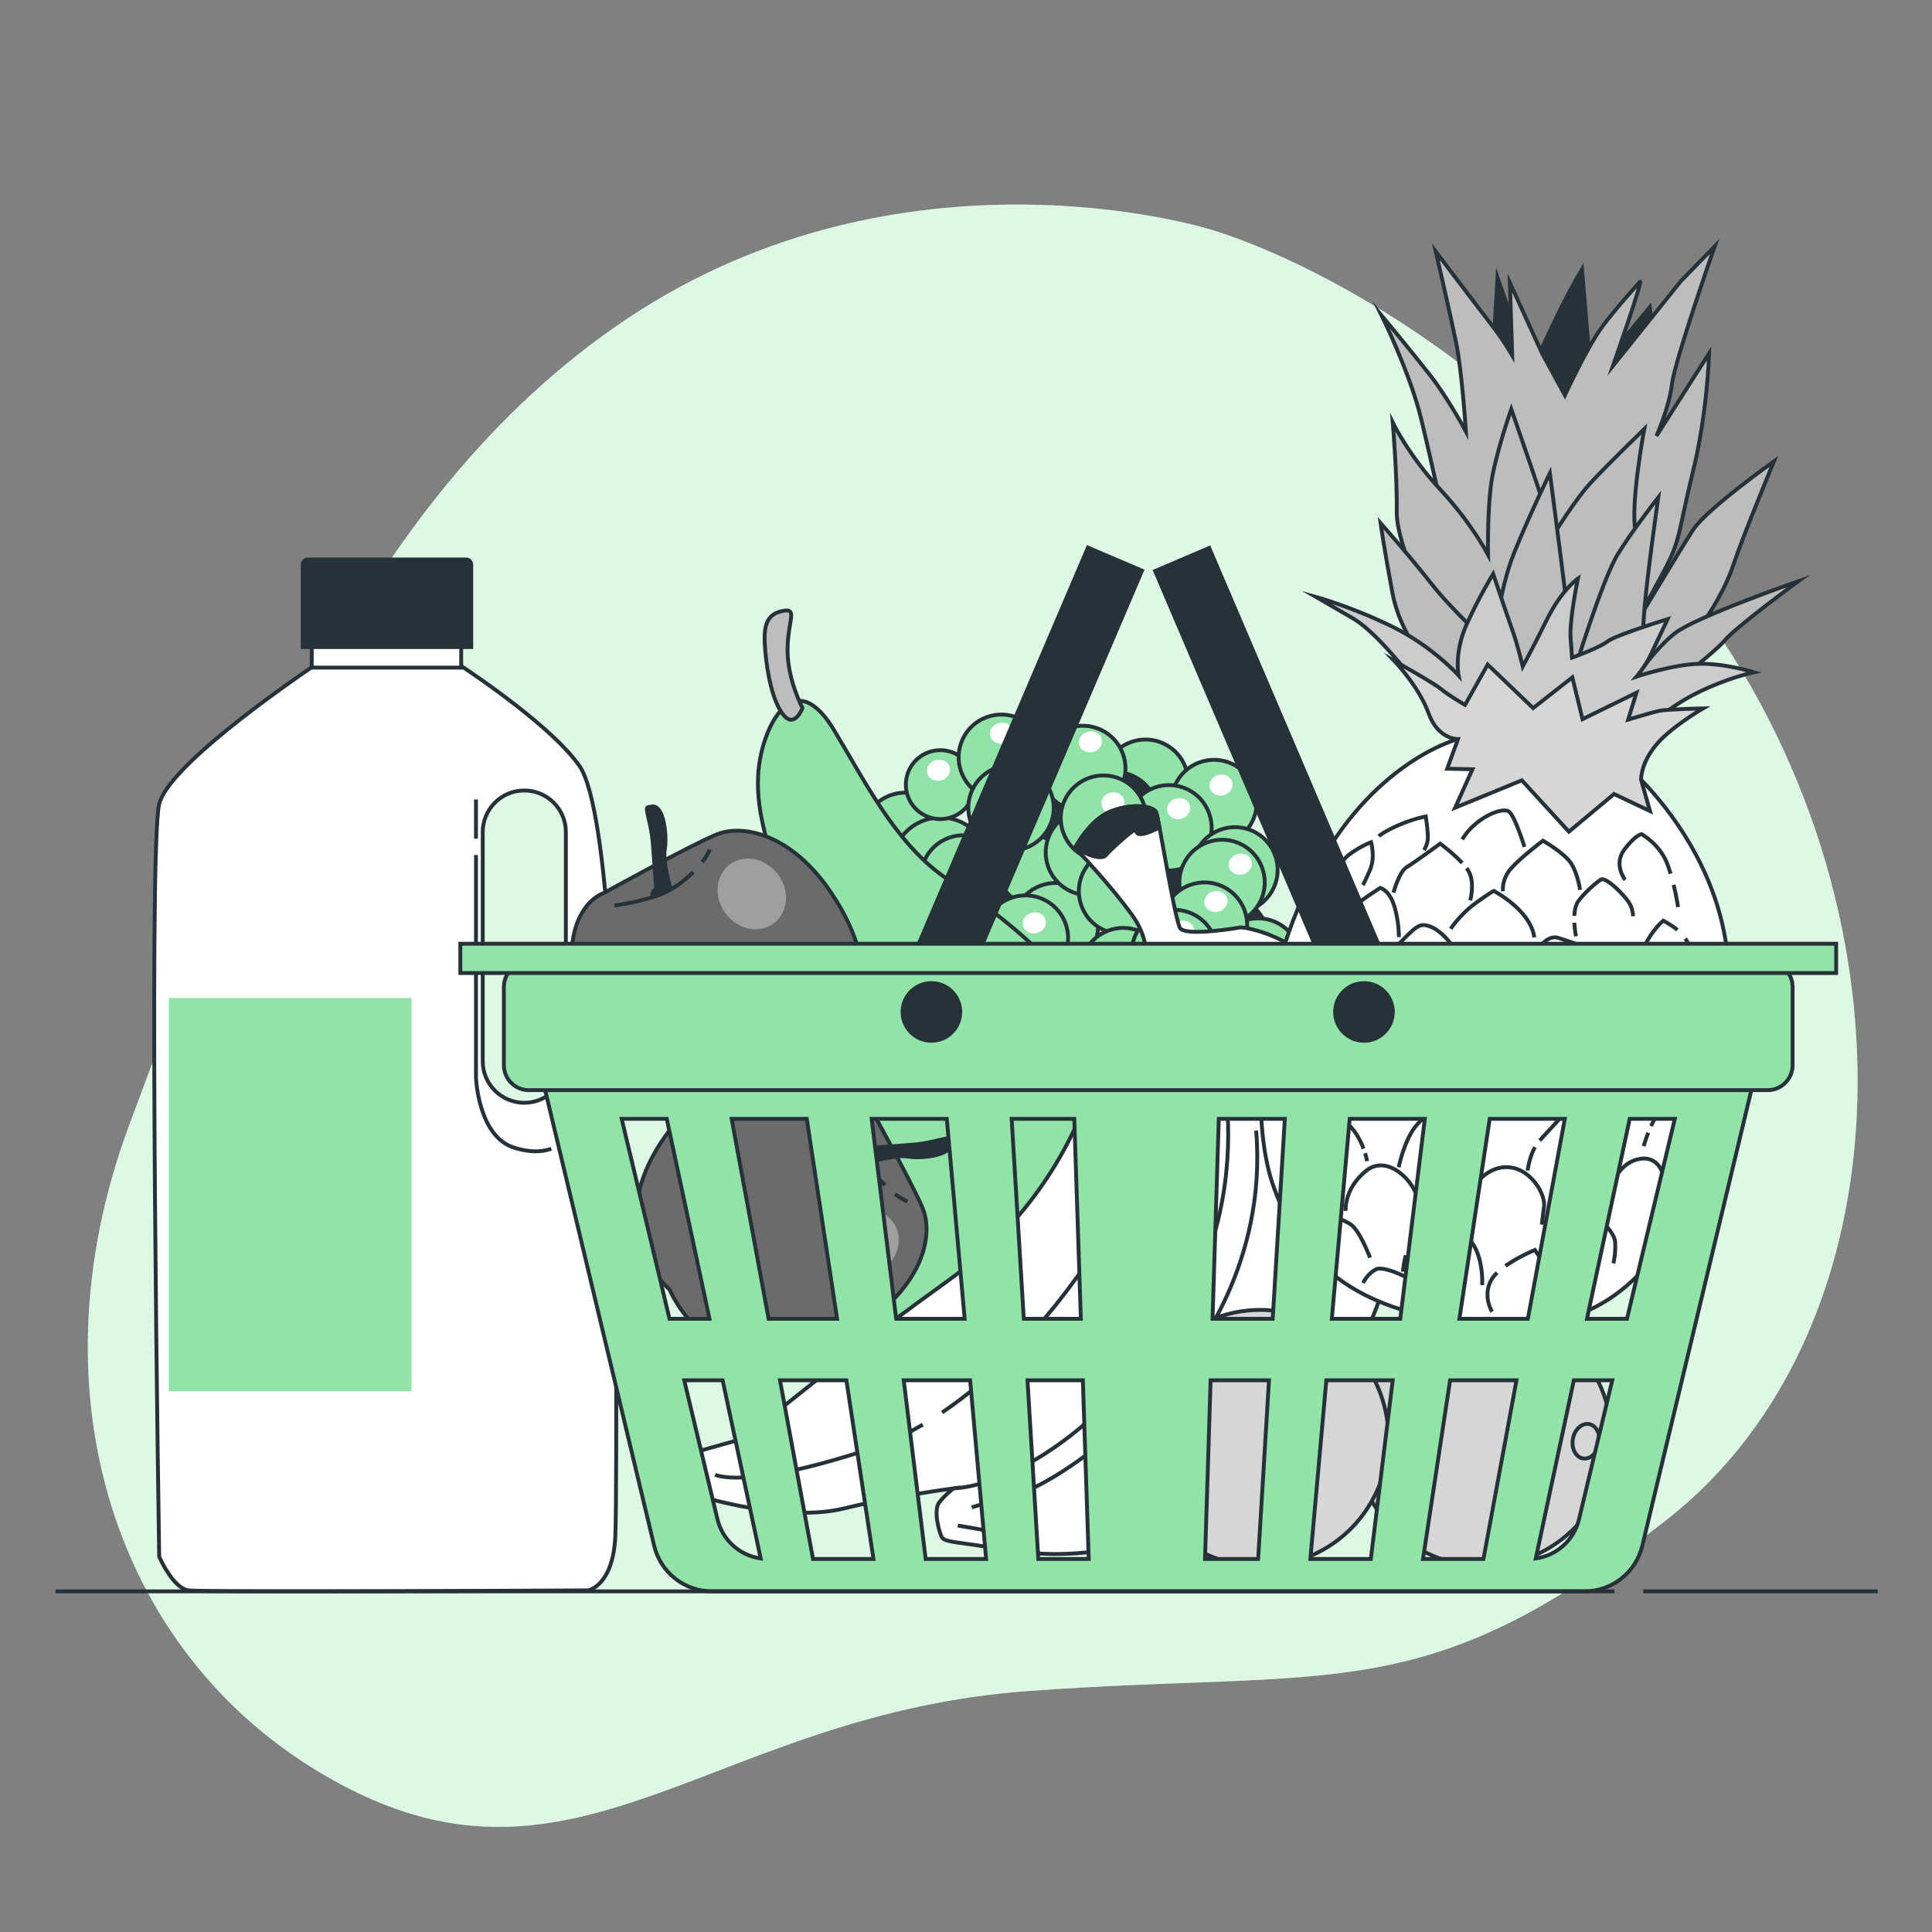 <?xml version="1.0" encoding="utf-8"?>
<!-- Generator: Adobe Illustrator 27.5.0, SVG Export Plug-In . SVG Version: 6.00 Build 0)  -->
<svg version="1.1" xmlns="http://www.w3.org/2000/svg" xmlns:xlink="http://www.w3.org/1999/xlink" x="0px" y="0px"
	 viewBox="0 0 500 500" style="enable-background:new 0 0 500 500;" xml:space="preserve">
<rect x="0" y="0" width="500" height="500" fill="#808080" stroke="none"/>
<g id="Background_Simple">
	<g>
		<path style="fill:#92E3A9;" d="M312.545,59.2c0,0-78.574-24.379-149.972,23.108C91.176,129.794,60.401,219.163,33.566,290.848
			c-26.834,71.685-2.407,142.317,57.417,172.375c59.824,30.057,94.87-19.691,174.938-25.572
			c80.068-5.881,102.594,4.894,165.47-44.388c62.877-49.281,66.13-159.258,7.097-237.921C379.454,76.679,312.545,59.2,312.545,59.2z
			"/>
		<path style="opacity:0.7;fill:#FFFFFF;" d="M312.545,59.2c0,0-78.574-24.379-149.972,23.108
			C91.176,129.794,60.401,219.163,33.566,290.848c-26.834,71.685-2.407,142.317,57.417,172.375
			c59.824,30.057,94.87-19.691,174.938-25.572c80.068-5.881,102.594,4.894,165.47-44.388c62.877-49.281,66.13-159.258,7.097-237.921
			C379.454,76.679,312.545,59.2,312.545,59.2z"/>
	</g>
</g>
<g id="Milk">
	<g>
		<g>
			<path style="fill:#FFFFFF;stroke:#263238;stroke-miterlimit:10;" d="M149.933,198.181c-6.812-9.731-25.828-22.713-31.858-26.693
				H82.412c-10.174,6.897-38.825,27.029-41.212,36.579c-2.907,11.629,0,194.791,0,194.791s3.489,8.141,7.559,8.722
				c4.07,0.581,103.501,0,103.501,0s6.396-1.163,6.978-13.956c0.581-12.792,0-118.037,0-118.037S158.074,209.81,149.933,198.181z
				 M146.445,274.644c0,5.941-4.816,10.757-10.757,10.757c-5.941,0-10.757-4.816-10.757-10.757v-59.31
				c0-5.941,4.816-10.757,10.757-10.757c5.941,0,10.757,4.816,10.757,10.757V274.644z"/>
			<rect x="80.676" y="158.593" style="fill:#FFFFFF;stroke:#263238;stroke-miterlimit:10;" width="38.682" height="14.184"/>
			<line style="fill:none;stroke:#263238;stroke-miterlimit:10;" x1="123.186" y1="217.046" x2="123.186" y2="206.903"/>
			<path style="fill:none;stroke:#263238;stroke-miterlimit:10;" d="M142.679,297.296c-2.876,1.015-6.119,0.825-9.608-0.266
				c-9.303-2.907-9.885-18.025-9.885-18.025v-57.729"/>
			<path style="fill:none;stroke:#263238;stroke-miterlimit:10;" d="M153.422,280.749c-1.633,7.347-4.157,12.02-7.334,14.614"/>
			<path style="fill:#263238;stroke:#263238;stroke-miterlimit:10;" d="M121.96,167.464H78.35v-21.33
				c0-0.744,0.603-1.347,1.347-1.347h40.916c0.744,0,1.347,0.603,1.347,1.347V167.464z"/>
		</g>
		<rect x="43.69" y="258.277" style="fill:#92E3A9;" width="62.825" height="101.758"/>
	</g>
</g>
<g id="Fruits">
	<g>
		<g>
			<path style="fill:#92E3A9;stroke:#263238;stroke-miterlimit:10;" d="M307.146,199.66c1.533,5.908-2.014,11.94-7.922,13.473
				c-5.908,1.533-11.94-2.014-13.473-7.922c-1.533-5.908,2.014-11.94,7.922-13.473C299.581,190.206,305.613,193.752,307.146,199.66z
				"/>
			
				<ellipse transform="matrix(0.216 -0.976 0.976 0.216 20.562 447.065)" style="fill:#263238;stroke:#263238;stroke-miterlimit:10;" cx="288.677" cy="210.728" rx="11.051" ry="11.052"/>
			<path style="fill:#263238;stroke:#263238;stroke-miterlimit:10;" d="M281.971,207.686c1.533,5.908-2.014,11.94-7.922,13.473
				c-5.908,1.533-11.94-2.014-13.473-7.922c-1.533-5.908,2.014-11.94,7.922-13.473C274.406,198.232,280.438,201.778,281.971,207.686
				z"/>
			<path style="fill:#263238;stroke:#263238;stroke-miterlimit:10;" d="M276.624,221.816c1.533,5.908-2.014,11.94-7.922,13.473
				c-5.908,1.533-11.94-2.014-13.473-7.922c-1.533-5.908,2.014-11.94,7.922-13.473C269.059,212.361,275.091,215.908,276.624,221.816
				z"/>
			<path style="fill:#263238;stroke:#263238;stroke-miterlimit:10;" d="M261.782,231.801c1.533,5.908-2.014,11.94-7.922,13.473
				c-5.908,1.533-11.94-2.014-13.473-7.922c-1.533-5.908,2.014-11.94,7.922-13.473C254.217,222.346,260.249,225.893,261.782,231.801
				z"/>
			<path style="fill:#263238;stroke:#263238;stroke-miterlimit:10;" d="M289.345,248.392c1.533,5.908-2.014,11.94-7.922,13.473
				c-5.908,1.533-11.94-2.014-13.473-7.922c-1.533-5.908,2.014-11.94,7.922-13.473C281.78,238.937,287.812,242.484,289.345,248.392z
				"/>
			<path style="fill:#263238;stroke:#263238;stroke-miterlimit:10;" d="M302.685,270.077c1.533,5.908-2.014,11.94-7.922,13.473
				c-5.908,1.533-11.94-2.014-13.473-7.922c-1.533-5.908,2.014-11.94,7.922-13.473C295.12,260.622,301.152,264.168,302.685,270.077z
				"/>
			<path style="fill:#263238;stroke:#263238;stroke-miterlimit:10;" d="M320.029,287.393c1.533,5.908-2.014,11.94-7.922,13.473
				c-5.908,1.533-11.94-2.014-13.473-7.922c-1.533-5.908,2.014-11.94,7.922-13.473C312.464,277.939,318.496,281.486,320.029,287.393
				z"/>
			<path style="fill:#263238;stroke:#263238;stroke-miterlimit:10;" d="M351.247,286.765c1.533,5.908-2.014,11.94-7.922,13.473
				c-5.908,1.533-11.94-2.014-13.473-7.922c-1.533-5.908,2.014-11.94,7.922-13.473C343.682,277.311,349.714,280.857,351.247,286.765
				z"/>
			<path style="fill:#263238;stroke:#263238;stroke-miterlimit:10;" d="M325.002,300.129c1.533,5.908-2.014,11.94-7.922,13.473
				c-5.908,1.533-11.94-2.014-13.473-7.922c-1.533-5.908,2.014-11.94,7.922-13.473C317.437,290.675,323.469,294.222,325.002,300.129
				z"/>
			<path style="fill:#263238;stroke:#263238;stroke-miterlimit:10;" d="M328.219,269.429c1.533,5.908-2.014,11.94-7.922,13.473
				c-5.908,1.533-11.94-2.014-13.473-7.922c-1.533-5.908,2.014-11.94,7.922-13.473C320.654,259.974,326.686,263.521,328.219,269.429
				z"/>
			<path style="fill:#263238;stroke:#263238;stroke-miterlimit:10;" d="M325.675,251.559c1.533,5.908-2.014,11.94-7.922,13.473
				c-5.908,1.533-11.94-2.014-13.473-7.922c-1.533-5.908,2.014-11.94,7.922-13.473C318.11,242.104,324.142,245.651,325.675,251.559z
				"/>
			<path style="fill:#263238;stroke:#263238;stroke-miterlimit:10;" d="M327.819,240.243c1.533,5.908-2.014,11.94-7.922,13.473
				c-5.908,1.533-11.94-2.014-13.473-7.922c-1.533-5.908,2.014-11.94,7.922-13.473S326.287,234.335,327.819,240.243z"/>
			
				<ellipse transform="matrix(0.859 -0.512 0.512 0.859 -74.185 190.449)" style="fill:#263238;stroke:#263238;stroke-miterlimit:10;" cx="308.304" cy="229.766" rx="11.052" ry="11.052"/>
		</g>
		<g>
			<path style="fill:#92E3A9;stroke:#263238;stroke-miterlimit:10;" d="M244.905,213.418c1.533,5.908-2.014,11.94-7.922,13.473
				c-5.908,1.533-11.94-2.014-13.473-7.922c-1.533-5.908,2.014-11.94,7.922-13.473C237.34,203.964,243.372,207.51,244.905,213.418z"
				/>
			<path style="fill:#92E3A9;stroke:#263238;stroke-miterlimit:10;" d="M255.677,221.052c1.754,6.762-2.305,13.666-9.067,15.421
				c-6.762,1.755-13.666-2.305-15.421-9.067c-1.755-6.762,2.305-13.666,9.067-15.421
				C247.019,210.231,253.923,214.29,255.677,221.052z"/>
			<path style="fill:#92E3A9;stroke:#263238;stroke-miterlimit:10;" d="M260.018,224.44c1.533,5.908-2.014,11.94-7.922,13.473
				c-5.908,1.533-11.94-2.014-13.473-7.922c-1.533-5.908,2.014-11.94,7.922-13.473C252.453,214.986,258.485,218.532,260.018,224.44z
				"/>
			<path style="fill:#92E3A9;stroke:#263238;stroke-miterlimit:10;" d="M251.985,200.822c1.237,4.768-1.625,9.636-6.393,10.873
				c-4.768,1.237-9.636-1.625-10.873-6.393c-1.237-4.768,1.625-9.636,6.393-10.873C245.88,193.192,250.748,196.054,251.985,200.822z
				"/>
			<path style="fill:#92E3A9;stroke:#263238;stroke-miterlimit:10;" d="M275.999,222.973c1.237,4.768-1.625,9.636-6.393,10.873
				c-4.768,1.237-9.636-1.625-10.873-6.393c-1.237-4.768,1.625-9.636,6.393-10.873C269.894,215.343,274.762,218.205,275.999,222.973
				z"/>
			<path style="fill:#92E3A9;stroke:#263238;stroke-miterlimit:10;" d="M283.843,236.788c1.533,5.908-2.014,11.94-7.922,13.473
				c-5.908,1.533-11.94-2.014-13.473-7.922c-1.533-5.908,2.014-11.94,7.922-13.473C276.279,227.334,282.31,230.88,283.843,236.788z"
				/>
			<path style="fill:#92E3A9;stroke:#263238;stroke-miterlimit:10;" d="M292.375,217.838c1.533,5.908-2.014,11.94-7.922,13.473
				c-5.908,1.533-11.94-2.014-13.473-7.922c-1.533-5.908,2.014-11.94,7.922-13.473C284.811,208.383,290.843,211.93,292.375,217.838z
				"/>
			<path style="fill:#92E3A9;stroke:#263238;stroke-miterlimit:10;" d="M269.844,193.2c1.533,5.908-2.014,11.94-7.922,13.473
				c-5.908,1.533-11.94-2.014-13.473-7.922c-1.533-5.908,2.014-11.94,7.922-13.473C262.279,183.745,268.311,187.292,269.844,193.2z"
				/>
			<path style="fill:#92E3A9;stroke:#263238;stroke-miterlimit:10;" d="M324.887,204.919c1.533,5.908-2.014,11.94-7.922,13.473
				c-5.908,1.533-11.94-2.014-13.473-7.922c-1.533-5.908,2.014-11.94,7.922-13.473C317.323,195.465,323.355,199.012,324.887,204.919
				z"/>
			<path style="fill:#92E3A9;stroke:#263238;stroke-miterlimit:10;" d="M290.919,196.1c1.533,5.908-2.014,11.94-7.922,13.473
				c-5.908,1.533-11.94-2.014-13.473-7.922c-1.533-5.908,2.014-11.94,7.922-13.473C283.355,186.645,289.387,190.192,290.919,196.1z"
				/>
			
				<ellipse transform="matrix(0.426 -0.905 0.905 0.426 -20.295 396.659)" style="fill:#92E3A9;stroke:#263238;stroke-miterlimit:10;" cx="302.461" cy="214.325" rx="11.052" ry="11.051"/>
			<path style="fill:#92E3A9;stroke:#263238;stroke-miterlimit:10;" d="M330.305,222.342c1.533,5.908-2.014,11.94-7.922,13.473
				c-5.908,1.533-11.94-2.014-13.473-7.922c-1.533-5.908,2.014-11.94,7.922-13.473C322.74,212.888,328.772,216.434,330.305,222.342z
				"/>
			<path style="fill:#92E3A9;stroke:#263238;stroke-miterlimit:10;" d="M300.954,227.866c1.533,5.908-2.014,11.94-7.922,13.473
				c-5.908,1.533-11.94-2.014-13.473-7.922s2.014-11.94,7.922-13.473C293.39,218.411,299.422,221.958,300.954,227.866z"/>
			<path style="fill:#92E3A9;stroke:#263238;stroke-miterlimit:10;" d="M272.346,206.298c1.533,5.908-2.014,11.94-7.922,13.473
				c-5.908,1.533-11.94-2.014-13.473-7.922c-1.533-5.908,2.014-11.94,7.922-13.473C264.781,196.844,270.813,200.39,272.346,206.298z
				"/>
			
				<ellipse transform="matrix(0.305 -0.952 0.952 0.305 -37.083 451.428)" style="fill:#92E3A9;stroke:#263238;stroke-miterlimit:10;" cx="290.79" cy="251.125" rx="11.051" ry="11.052"/>
			
				<ellipse transform="matrix(0.545 -0.838 0.838 0.545 -87.113 371.595)" style="fill:#92E3A9;stroke:#263238;stroke-miterlimit:10;" cx="298.852" cy="266.068" rx="11.052" ry="11.051"/>
			
				<ellipse transform="matrix(0.305 -0.952 0.952 0.305 -10.451 482.956)" style="fill:#92E3A9;stroke:#263238;stroke-miterlimit:10;" cx="325.71" cy="248.639" rx="11.051" ry="11.052"/>
			<path style="fill:#92E3A9;stroke:#263238;stroke-miterlimit:10;" d="M346.24,264.928c1.801,6.94-2.366,14.026-9.306,15.827
				c-6.94,1.801-14.026-2.366-15.827-9.306c-1.801-6.94,2.366-14.026,9.306-15.826C337.353,253.822,344.439,257.988,346.24,264.928z
				"/>
			<path style="fill:#92E3A9;stroke:#263238;stroke-miterlimit:10;" d="M326.966,225.6c1.533,5.908-2.014,11.94-7.922,13.473
				c-5.908,1.533-11.94-2.014-13.473-7.922c-1.533-5.908,2.014-11.94,7.922-13.473C319.401,216.145,325.433,219.692,326.966,225.6z"
				/>
			<path style="fill:#92E3A9;stroke:#263238;stroke-miterlimit:10;" d="M296.266,208.96c1.533,5.908-2.014,11.94-7.922,13.473
				c-5.908,1.533-11.94-2.014-13.473-7.922c-1.533-5.908,2.014-11.94,7.922-13.473C288.701,199.505,294.733,203.052,296.266,208.96z
				"/>
			<path style="fill:#92E3A9;stroke:#263238;stroke-miterlimit:10;" d="M322.42,236.642c1.533,5.908-2.014,11.94-7.922,13.473
				c-5.908,1.533-11.94-2.014-13.473-7.922c-1.533-5.908,2.014-11.94,7.922-13.473C314.855,227.187,320.887,230.734,322.42,236.642z
				"/>
			
				<ellipse transform="matrix(0.965 -0.263 0.263 0.965 -60.225 92.607)" style="fill:#92E3A9;stroke:#263238;stroke-miterlimit:10;" cx="315.441" cy="271.029" rx="11.052" ry="11.051"/>
			<path style="fill:#92E3A9;stroke:#263238;stroke-miterlimit:10;" d="M347.568,279.43c1.533,5.908-2.014,11.94-7.922,13.473
				c-5.908,1.533-11.94-2.014-13.473-7.922c-1.533-5.908,2.014-11.94,7.922-13.473C340.003,269.975,346.035,273.522,347.568,279.43z
				"/>
			
				<ellipse transform="matrix(0.644 -0.765 0.765 0.644 -114.923 343.803)" style="fill:#92E3A9;stroke:#263238;stroke-miterlimit:10;" cx="312.22" cy="295.475" rx="11.052" ry="11.051"/>
			<path style="fill:#92E3A9;stroke:#263238;stroke-miterlimit:10;" d="M276.07,240.001c1.533,5.908-2.014,11.94-7.922,13.473
				c-5.908,1.533-11.94-2.014-13.473-7.922s2.014-11.94,7.922-13.473C268.505,230.546,274.537,234.092,276.07,240.001z"/>
			<path style="fill:#92E3A9;stroke:#263238;stroke-miterlimit:10;" d="M298.434,253.624c1.533,5.908-2.014,11.94-7.922,13.473
				c-5.908,1.533-11.94-2.014-13.473-7.922c-1.533-5.908,2.014-11.94,7.922-13.473C290.869,244.17,296.901,247.716,298.434,253.624z
				"/>
			<path style="fill:#92E3A9;stroke:#263238;stroke-miterlimit:10;" d="M314.637,243.742c1.533,5.908-2.014,11.94-7.922,13.473
				c-5.908,1.533-11.94-2.014-13.473-7.922c-1.533-5.908,2.014-11.94,7.922-13.473C307.073,234.287,313.104,237.834,314.637,243.742
				z"/>
			<path style="fill:#92E3A9;stroke:#263238;stroke-miterlimit:10;" d="M337.043,287.244c1.827,7.043-2.401,14.234-9.444,16.061
				c-7.043,1.827-14.234-2.401-16.061-9.444c-1.827-7.043,2.401-14.234,9.444-16.061
				C328.025,275.973,335.215,280.201,337.043,287.244z"/>
			<path style="fill:#92E3A9;stroke:#263238;stroke-miterlimit:10;" d="M322.812,263.737c1.292,4.979-1.697,10.062-6.676,11.354
				c-4.979,1.292-10.062-1.697-11.354-6.676c-1.292-4.979,1.697-10.062,6.676-11.354
				C316.436,255.769,321.52,258.758,322.812,263.737z"/>
			<path style="fill:#92E3A9;stroke:#263238;stroke-miterlimit:10;" d="M314.32,279.389c1.292,4.979-1.697,10.062-6.676,11.354
				c-4.979,1.292-10.062-1.697-11.354-6.676c-1.292-4.979,1.697-10.062,6.676-11.354C307.945,271.421,313.029,274.41,314.32,279.389
				z"/>
			<g>
				<path style="fill:#FFFFFF;" d="M263.615,203.2c0.376,1.448-0.624,2.96-2.232,3.377c-1.609,0.417-3.217-0.418-3.593-1.866
					c-0.376-1.448,0.624-2.96,2.233-3.377C261.632,200.917,263.24,201.752,263.615,203.2z"/>
				<path style="fill:#FFFFFF;" d="M262.103,188.982c0.376,1.448-0.624,2.96-2.233,3.377c-1.608,0.417-3.217-0.418-3.593-1.865
					c-0.376-1.448,0.624-2.96,2.232-3.377C260.118,186.699,261.727,187.534,262.103,188.982z"/>
				<path style="fill:#FFFFFF;" d="M285.112,191.228c0.376,1.448-0.624,2.96-2.232,3.377c-1.608,0.417-3.217-0.418-3.593-1.866
					c-0.376-1.448,0.624-2.96,2.232-3.377C283.128,188.945,284.737,189.78,285.112,191.228z"/>
				<path style="fill:#FFFFFF;" d="M290.913,207.018c0.376,1.448-0.624,2.96-2.232,3.377s-3.217-0.418-3.593-1.865
					c-0.376-1.448,0.624-2.96,2.232-3.377C288.929,204.735,290.537,205.57,290.913,207.018z"/>
				<path style="fill:#FFFFFF;" d="M307.947,208.518c0.376,1.448-0.624,2.96-2.232,3.377c-1.608,0.417-3.217-0.418-3.592-1.866
					c-0.376-1.448,0.624-2.96,2.232-3.377C305.963,206.235,307.572,207.07,307.947,208.518z"/>
				<path style="fill:#FFFFFF;" d="M318.913,202.418c0.376,1.448-0.624,2.96-2.232,3.377c-1.609,0.417-3.217-0.418-3.593-1.866
					c-0.376-1.448,0.624-2.96,2.232-3.377C316.929,200.135,318.537,200.971,318.913,202.418z"/>
				<path style="fill:#FFFFFF;" d="M323.906,222.898c0.376,1.448-0.624,2.96-2.232,3.377c-1.609,0.417-3.217-0.418-3.592-1.866
					c-0.376-1.448,0.624-2.96,2.232-3.377C321.922,220.615,323.531,221.451,323.906,222.898z"/>
				<path style="fill:#FFFFFF;" d="M317.6,232.54c0.376,1.448-0.624,2.96-2.232,3.377c-1.609,0.417-3.217-0.418-3.593-1.866
					c-0.376-1.448,0.624-2.959,2.232-3.377C315.616,230.257,317.224,231.092,317.6,232.54z"/>
				<path style="fill:#FFFFFF;" d="M308.967,240.246c0.376,1.448-0.624,2.96-2.232,3.377c-1.609,0.417-3.217-0.418-3.593-1.866
					c-0.376-1.448,0.624-2.96,2.232-3.377C306.983,237.963,308.592,238.798,308.967,240.246z"/>
				<path style="fill:#FFFFFF;" d="M297.195,227.163c0.376,1.448-0.624,2.96-2.232,3.377c-1.609,0.417-3.217-0.418-3.593-1.866
					c-0.376-1.448,0.624-2.96,2.233-3.377C295.211,224.88,296.82,225.715,297.195,227.163z"/>
				<path style="fill:#FFFFFF;" d="M270.596,238.096c0.376,1.448-0.624,2.96-2.232,3.377c-1.608,0.417-3.217-0.418-3.593-1.866
					c-0.376-1.448,0.624-2.96,2.232-3.377C268.612,235.813,270.22,236.648,270.596,238.096z"/>
				<path style="fill:#FFFFFF;" d="M252.025,224.336c0.376,1.448-0.624,2.96-2.232,3.377c-1.609,0.417-3.217-0.418-3.593-1.866
					c-0.376-1.448,0.624-2.96,2.232-3.377C250.041,222.053,251.649,222.889,252.025,224.336z"/>
				<path style="fill:#FFFFFF;" d="M245.8,198.579c0.376,1.448-0.624,2.96-2.232,3.377c-1.609,0.417-3.217-0.418-3.593-1.866
					c-0.376-1.448,0.624-2.96,2.232-3.377C243.816,196.296,245.425,197.132,245.8,198.579z"/>
				<path style="fill:#FFFFFF;" d="M338.768,260.469c0.376,1.448-0.624,2.96-2.232,3.377c-1.609,0.417-3.217-0.418-3.593-1.866
					c-0.376-1.448,0.624-2.96,2.232-3.377C336.784,258.186,338.393,259.022,338.768,260.469z"/>
			</g>
		</g>
	</g>
	<g>
		<path style="fill:#92E3A9;stroke:#263238;stroke-miterlimit:10;" d="M204.475,181.976c-4.725,2.445-7.96,11.554-8.278,18.885
			c-0.786,18.074,10.215,26.717,6.286,63.65c-3.929,36.933-10.215,47.148,8.644,71.508c18.859,24.36,72.294,24.36,81.724-24.36
			c9.43-48.72-37.719-77.009-48.721-84.868c-12.686-9.063-20.496-24.994-28.38-37.992
			C213.55,185.174,209.29,179.485,204.475,181.976z"/>
		<path style="fill:#BDBDBD;stroke:#263238;stroke-miterlimit:10;" d="M207.674,183.217c0,0-3.856-7.231-3.856-14.944
			c0-7.713,2.892-11.087-1.446-10.123c-4.338,0.964-4.821,4.338-4.338,10.123c0.482,5.785,1.928,13.497,4.821,16.872
			C205.746,188.519,207.674,183.217,207.674,183.217z"/>
	</g>
	<g>
		<path style="fill:#FFFFFF;stroke:#263238;stroke-miterlimit:10;" d="M321.133,239.996c0,0,14.96,0.979,27.671,18.175
			c12.711,17.196,17.621,37.777,11.667,65.938c-5.954,28.161-25.496,53.721-47.896,67.126c-22.4,13.405-43.668,11.476-53.799,9.649
			c-10.131-1.827-14.341-1.618-15.069-3.11c-0.729-1.492-2.163-6.95-0.66-8.916c1.503-1.966,3.747-3.678,3.747-3.678
			s-15.612,2.083-28.264,5.183c-12.652,3.1-29.444-1.015-34.382-2.299c-4.938-1.283-7.136-4.521-7.113-6.996
			c0.023-2.475,0.289-4.453,3.515-5.413c3.227-0.96,11.911-3.355,11.911-3.355s20.7-16.886,36.901-29.112
			c4.952-3.736,10.624-7.882,16.113-11.838c17.021-12.266,29.901-29.455,36.754-49.284c0.059-0.17,0.117-0.34,0.176-0.51
			c5.85-17.024,11.852-23.651,12.858-25.374c1.006-1.723,3.772-10.888-2.092-19.11c-5.864-8.222-14.96-17.63-14.96-17.63
			s3.723-7.346,9.436-9.521c5.713-2.175,10.819-1.237,11.548,0.255c0.729,1.492,4.317,25.037,6.091,29.821
			C306.267,242.639,321.133,239.996,321.133,239.996z"/>
		<path style="fill:none;stroke:#263238;stroke-miterlimit:10;" d="M246.794,385.18c0,0,24.123,0.214,52.6-36.543
			c28.477-36.757,16.738-80.403,12.06-86.962c-4.678-6.559-5.675-10.863-5.799-13.381"/>
		<line style="fill:none;stroke:#263238;stroke-miterlimit:10;" x1="247.877" y1="394.806" x2="255.122" y2="396.057"/>
		<line style="fill:none;stroke:#263238;stroke-miterlimit:10;" x1="251.475" y1="390.1" x2="255.336" y2="388.952"/>
		<path style="fill:none;stroke:#263238;stroke-miterlimit:10;" d="M185.063,381.636c0,0,7.072,3.916,37.668-5.87"/>
		<path style="fill:none;stroke:#263238;stroke-miterlimit:10;" d="M305.403,277.482c1.842-8.961,0.246-12.603,0.246-12.603"/>
		<path style="fill:none;stroke:#263238;stroke-miterlimit:10;" d="M243.804,365.553c10.613-7.161,25.714-20.324,40.732-43.562
			c10.304-15.943,15.85-27.958,18.757-36.749"/>
		<path style="fill:none;stroke:#263238;stroke-miterlimit:10;" d="M229.27,373.309c0,0,3.623-1.145,9.547-4.612"/>
		<path style="fill:none;stroke:#263238;stroke-miterlimit:10;" d="M261.867,387.235c0,0,14.392-2.976,39.956-29.098"/>
		<path style="fill:none;stroke:#263238;stroke-miterlimit:10;" d="M308.258,350.94c0,0,19.766-23.658,16.83-58.337"/>
		<path style="fill:#263238;stroke:#263238;stroke-miterlimit:10;" d="M293.675,214.715c-0.893,0.436-5.819,4.685-7.465,6.595
			c-1.647,1.91-7.998-1.868-7.998-1.868s3.723-7.346,9.436-9.521c5.713-2.175,10.82-1.237,11.548,0.255
			c0.166,0.34,0.482,1.834,0.89,3.984c-0.114,0.056-0.22,0.111-0.336,0.168C292.61,217.815,294.568,214.279,293.675,214.715z"/>
	</g>
	<g>
		<g>
			<path style="fill:#6B6B6B;stroke:#263238;stroke-miterlimit:10;" d="M223.511,283.58c0,0-3.572-11.792-26.556-7.246
				c-16.282,3.22-31.847,22.595-32.076,36.481c-0.228,13.886,8.389,20.89,8.389,20.89s3.014,7.103,8.425,10.758
				c5.411,3.655,19.501,13.263,42.085-1.996c15.018-10.147,17.961-22.823,14.947-29.926
				C235.711,305.437,223.511,283.58,223.511,283.58z"/>
		</g>
		<path style="opacity:0.35;fill:#FFFFFF;" d="M228.562,328.619c-4.182,3.177-9.862,2.737-12.689-0.983
			c-2.826-3.72-1.728-9.311,2.454-12.488c4.181-3.177,9.862-2.737,12.689,0.983C233.841,319.851,232.743,325.442,228.562,328.619z"
			/>
		<path style="fill:#263238;stroke:#263238;stroke-miterlimit:10;" d="M224.723,297.158c0,0,6.022-0.519,11.495-0.921
			c5.473-0.401,9.397-2.298,9.556-1.293c0.158,1.004,0.738,1.978-1.209,3.136c-1.947,1.159-6.643,1.757-9.814,1.228
			c-3.171-0.529-10.069,1.564-10.069,1.564s-2.058-3.828-1.603-4.538C223.534,295.623,224.723,297.158,224.723,297.158z"/>
		<path style="fill:none;stroke:#263238;stroke-miterlimit:10;" d="M231.643,309.027c1.147,0.882,2.253,1.556,3.219,1.948"/>
		<path style="fill:none;stroke:#263238;stroke-miterlimit:10;" d="M220.313,286.357c0,0,0.64,5.401,2.607,11.18
			c1.106,3.251,3.524,6.601,6.116,9.189"/>
	</g>
	<g>
		<g>
			<path style="fill:#6B6B6B;stroke:#263238;stroke-miterlimit:10;" d="M156.257,231.118c0,0-11.807,3.523-7.357,26.526
				c3.152,16.296,22.462,31.941,36.347,32.227c13.885,0.286,20.925-8.302,20.925-8.302s7.116-2.985,10.793-8.38
				c3.677-5.396,13.344-19.446-1.821-42.093c-10.084-15.06-22.748-18.056-29.863-15.071
				C178.164,219.01,156.257,231.118,156.257,231.118z"/>
		</g>
		<path style="opacity:0.35;fill:#FFFFFF;" d="M201.317,226.255c3.16,4.195,2.696,9.874-1.036,12.684
			c-3.732,2.811-9.318,1.689-12.477-2.506c-3.16-4.195-2.696-9.874,1.036-12.684C192.571,220.939,198.157,222.061,201.317,226.255z"
			/>
		<path style="fill:#263238;stroke:#263238;stroke-miterlimit:10;" d="M169.84,229.963c0,0-0.494-6.024-0.873-11.499
			c-0.378-5.475-2.258-9.407-1.254-9.561c1.005-0.154,1.981-0.729,3.131,1.222c1.15,1.951,1.729,6.651,1.187,9.819
			c-0.542,3.169,1.522,10.075,1.522,10.075s-3.836,2.042-4.545,1.584C168.3,231.145,169.84,229.963,169.84,229.963z"/>
		<path style="fill:none;stroke:#263238;stroke-miterlimit:10;" d="M181.738,223.092c0.886-1.143,1.565-2.247,1.961-3.211"/>
		<path style="fill:none;stroke:#263238;stroke-miterlimit:10;" d="M159.02,234.327c0,0,5.404-0.618,11.191-2.56
			c3.255-1.093,6.616-3.497,9.214-6.077"/>
	</g>
	<g>
		
			<ellipse transform="matrix(0.824 -0.566 0.566 0.824 -143.219 282.915)" style="fill:#D6D6D6;stroke:#263238;stroke-miterlimit:10;" cx="384.071" cy="372.135" rx="33.157" ry="33.157"/>
		<path style="fill:none;stroke:#263238;stroke-miterlimit:10;" d="M409.648,377.433c-1.869-0.337-3.026-2.599-2.584-5.052
			c0.442-2.453,2.316-4.169,4.185-3.833c1.869,0.337,3.026,2.599,2.584,5.052C413.391,376.054,411.517,377.77,409.648,377.433z"/>
	</g>
	<g>
		
			<ellipse transform="matrix(0.936 -0.352 0.352 0.936 -110.134 138.666)" style="fill:#D6D6D6;stroke:#263238;stroke-miterlimit:10;" cx="326.181" cy="372.135" rx="33.157" ry="33.157"/>
		<path style="fill:none;stroke:#263238;stroke-miterlimit:10;" d="M342.917,352.081c-1.179,1.49-3.719,1.443-5.674-0.104
			c-1.955-1.547-2.584-4.008-1.406-5.498c1.179-1.49,3.719-1.443,5.674,0.104C343.466,348.13,344.095,350.591,342.917,352.081z"/>
	</g>
	<g>
		<path style="fill:#263238;stroke:#263238;stroke-miterlimit:10;" d="M386.17,95.199l1.391-23.355l8.545,24.56
			c0,0,5.864-12.731,8.388-17.707c2.523-4.975,4.932-9.004,4.932-9.004l2.351,28.13L426.96,79.5l1.892,16.072l-3.312,15.441
			l-39.743-4.818L386.17,95.199z"/>
		<path style="fill:#BDBDBD;stroke:#263238;stroke-miterlimit:10;" d="M373.725,134.497c0,0-3.068-14.294-5.95-26.166
			c-2.882-11.871-10.208-26.682-10.208-26.682s7.957,9.606,12.531,15.441c4.573,5.835,9.276,14.567,9.276,14.567
			s-1.003-15.484-2.509-22.868c-1.505-7.384-5.29-23.685-5.29-23.685s11.584,15.327,14.495,19.04c2.911,3.713,5.29,7.843,5.29,7.843
			l-0.602-18.796l8.344,18.295l5.893,10.796c0,0,5.864-12.731,9.864-18.008c4-5.276,8.416-10.022,9.534-11.326
			c1.118-1.305-6.954,21.721-6.954,21.721l17.535-21.879l8.775-9.018c0,0-10.294,29.477-11.04,35.628
			c-0.746,6.151-4.029,13.434-4.029,13.434l13.635-21.391c0,0-0.416,15.312-4.201,30.696c-3.785,15.384-3.068,17.391-7.413,25.506
			c-4.344,8.115-9.864,18.008-9.864,18.008l-4.947,5.161l-35.786-5.778L373.725,134.497z"/>
		<path style="fill:#BDBDBD;stroke:#263238;stroke-miterlimit:10;" d="M371.818,162.111c0,0-10.48-20.474-10.337-29.578
			s-1.032-23.169-1.032-23.169s4.229,8.674,12.301,17.334c8.072,8.66,12.359,16.861,12.359,16.861s-0.215-10.108,0.703-17.678
			c0.918-7.57,5.305-20,5.305-20s9.262,26.567,10.939,32.531c0,0,5.405-8.946,9.821-13.692c4.416-4.746,13.664-13.706,13.664-13.706
			s-3.669,19.507-2.266,26.61c1.404,7.103-2.438,28.03-2.438,28.03s13.864-23.284,17.392-28.617
			c3.527-5.334,20.861-17.635,20.861-17.635s-8.144,19.657-10.423,26.581s-6.983,14.036-8.101,15.341
			c-1.118,1.305-4.115,6.222-4.115,6.222l-12.474,15.771l-12.488,11.928l-29.521-5.979L371.818,162.111z"/>
		<path style="fill:#BDBDBD;stroke:#263238;stroke-miterlimit:10;" d="M369.667,171.932c0,0-7.24-7.599-9.29-18.409
			c-2.05-10.81-3.082-18.137-3.082-18.137s7.183,8.072,13.004,15.499s16.201,16.847,16.201,16.847s1.305-14.725,5.406-24.789
			c4.101-10.065,9.205-20.488,9.205-20.488s4.989,38.051,5.362,42.897c0.373,4.846,0.456,9.948,0.456,9.948
			s7.645-25.289,11.817-31.985c4.172-6.695,10.409-14.581,10.409-14.581s-3.226,22.653-3.671,30.28
			c-0.444,7.628-1.95,16.087-1.95,16.087s4.703-7.111,10.008-11.269c5.305-4.158,31.872-13.419,31.872-13.419
			s-16.33,11.943-19.155,15.441c-2.824,3.498-24.904,20.384-24.904,20.384l-45.378-2.979L369.667,171.932z"/>
		<g>
			<g>
				<path style="fill:#FFFFFF;stroke:#263238;stroke-miterlimit:10;" d="M377.334,191.277c0,0-22.177,5.565-37.524,35.415
					c-15.347,29.85-15.782,63.898-10.509,79.523c5.273,15.626,15.891,30.162,42.68,34.93c26.789,4.768,46.034,1.888,61.264-23.415
					c15.23-25.303,16.93-57.242,12.818-77.071c-4.112-19.829-16.505-33.889-21.353-38.86
					C415.824,192.684,392.525,184.213,377.334,191.277z"/>
				<g>
					<path style="fill:none;stroke:#263238;stroke-miterlimit:10;" d="M377.817,248.628c1.636,4.581,1.933,5.413,1.815,6.395"/>
					<path style="fill:none;stroke:#263238;stroke-miterlimit:10;" d="M356.408,255.992c0,0-0.095-5.788,4.914-10.958
						c5.009-5.169,5.937-6.252,8.614-5.33c2.288,0.788,5.228,3.402,7.055,7.005"/>
					<path style="fill:none;stroke:#263238;stroke-miterlimit:10;" d="M375.432,240.371c0,0,2.439-3.688,6.157-6.424
						c3.718-2.736,4.991-3.379,4.991-3.379s9.559,4.943,10.493,12.028"/>
					<path style="fill:none;stroke:#263238;stroke-miterlimit:10;" d="M395.306,255.528c0,0-1.243-4.533,0.417-6.722
						c1.66-2.189,4.265-7.251,7.704-6.038c3.438,1.214,10.803,2.903,11.534,8.37"/>
					<path style="fill:none;stroke:#263238;stroke-miterlimit:10;" d="M376.853,266.438c0,0,1.689-7.365,4.944-9.56
						c3.254-2.195,7.882-4.223,8.346-4.765c0.464-0.541,7.126,3.653,9.524,8.525c2.397,4.872,1.523,7.156,1.523,7.156"/>
					<path style="fill:none;stroke:#263238;stroke-miterlimit:10;" d="M394.604,277.753c0,0,2.683-4.057,5.223-6.936"/>
					<path style="fill:none;stroke:#263238;stroke-miterlimit:10;" d="M402.909,268.401c0,0,2.243-3.712,4.551-3.034
						c2.308,0.678,8.138,5.17,9.03,7.668c0.892,2.498,0.726,3.873,0.726,3.873"/>
					<path style="fill:none;stroke:#263238;stroke-miterlimit:10;" d="M412.831,265.421c0,0-0.024-6.377,2.516-9.256
						c2.54-2.879,2.07-3.932,4.349-4.652c2.278-0.72,8.4,3.01,8.929,6.859"/>
					<path style="fill:none;stroke:#263238;stroke-miterlimit:10;" d="M347.053,260.37c2.802-2.057,5.648-5.026,5.648-5.026
						s2.713,3.914,5.74,6.871c3.028,2.957,3.409,6.389,3.409,6.389"/>
					<path style="fill:none;stroke:#263238;stroke-miterlimit:10;" d="M343.564,264.992c0,0-0.27-1.565,1.71-3.314"/>
					<path style="fill:none;stroke:#263238;stroke-miterlimit:10;" d="M380.002,275.076c1.131,3.138,0.849,4.396,0.849,4.396"/>
					<path style="fill:none;stroke:#263238;stroke-miterlimit:10;" d="M362.949,270.893c1.03-1.382,2.084-2.581,2.994-3.188
						c3.034-2.023,3.545-2.957,3.545-2.957s7.049,2.647,9.423,7.716"/>
					<path style="fill:none;stroke:#263238;stroke-miterlimit:10;" d="M358.281,278.329c0,0,0.989-1.839,2.353-4.016"/>
					<path style="fill:none;stroke:#263238;stroke-miterlimit:10;" d="M376.71,287.336c0,0,3.783-4.919,8.679-7.513
						c4.896-2.594,11.41,1.184,14.324,6.716"/>
					<path style="fill:none;stroke:#263238;stroke-miterlimit:10;" d="M411.421,288.556c0,0,3.272-10.559,8.12-12.76
						c4.848-2.201,11.647-0.779,11.754,8.197"/>
					<path style="fill:none;stroke:#263238;stroke-miterlimit:10;" d="M428.553,272.108c0,0-0.773-3.48,1.91-7.537
						c2.683-4.057,3.319-4.378,3.932-4.503c0.613-0.125,2.897,0.75,4.747,3.563c1.85,2.814,2.546,5.289,2.546,5.289"/>
					<path style="fill:none;stroke:#263238;stroke-miterlimit:10;" d="M436.158,242.9c1.369,2.091,2.681,5.157,2.681,5.157"/>
					<path style="fill:none;stroke:#263238;stroke-miterlimit:10;" d="M425.234,250.193c0,0-0.749-3.676,1.249-7.02
						c1.999-3.343,3.98-4.896,3.98-4.896s2.004,1.027,3.661,2.377"/>
					<path style="fill:none;stroke:#263238;stroke-miterlimit:10;" d="M407.433,237.035c0.077-1.505,0.384-3.005,1.157-3.998
						c2.124-2.731,5.205-5.146,5.842-5.467c0.636-0.321,2.849,1.142,4.967,3.391c2.118,2.249,3.153,3.569,3.236,6.169"/>
					<path style="fill:none;stroke:#263238;stroke-miterlimit:10;" d="M407.864,242.31c0,0-0.337-1.58-0.429-3.511"/>
					<path style="fill:none;stroke:#263238;stroke-miterlimit:10;" d="M388.959,230.657c0,0-0.428-3.04,2.112-5.919
						c2.54-2.879,8.239-7.168,8.239-7.168s5.776,3.29,7.43,6.08c1.654,2.79,2.183,6.639,2.183,6.639"/>
					<path style="fill:none;stroke:#263238;stroke-miterlimit:10;" d="M433.136,228.998c0.808,3.275,1.14,5.758,1.14,5.758"/>
					<path style="fill:none;stroke:#263238;stroke-miterlimit:10;" d="M420.589,227.718c0,0-3.105-3.962-0.25-7.799
						c2.855-3.837,4.474-4.039,4.474-4.039s4.866,2.582,6.799,7.995c0.267,0.748,0.511,1.497,0.734,2.232"/>
					<path style="fill:none;stroke:#263238;stroke-miterlimit:10;" d="M379.55,224.683c0.351,0.473,0.632,0.927,0.808,1.345
						c1.237,2.939,0.149,6.99,0.149,6.99"/>
					<path style="fill:none;stroke:#263238;stroke-miterlimit:10;" d="M360.632,231.007c0,0,1.452-5.401,3.385-6.561
						c1.933-1.16,8.709-6.115,8.709-6.115s3.363,2.503,5.684,5"/>
					<path style="fill:none;stroke:#263238;stroke-miterlimit:10;" d="M348.96,235.642c3.542-2.887,8.234-5.848,8.234-5.848
						s2.332,0.482,3.623,4.622c1.291,4.14,1.208,8.114,1.208,8.114"/>
					<path style="fill:none;stroke:#263238;stroke-miterlimit:10;" d="M344.98,243.452c0,0-0.574-2.815,1.674-5.631"/>
					<path style="fill:none;stroke:#263238;stroke-miterlimit:10;" d="M335.462,256.242c0,0-1.023-4.706,0.881-7.263
						c1.904-2.558,6.454-5.592,6.454-5.592s2.04,1.243,3.331,5.384c1.291,4.14,0.69,7.454,0.69,7.454"/>
					<path style="fill:none;stroke:#263238;stroke-miterlimit:10;" d="M345.73,227.408c0,0,0.5-4.122,3.557-6.341
						c3.058-2.219,5.556-3.111,5.556-3.111s1.118,3.92-0.268,7.139c-1.386,3.218-1.874,3.956-1.874,3.956"/>
					<path style="fill:none;stroke:#263238;stroke-miterlimit:10;" d="M356.824,216.403c0,0,1.344-1.231,5.336-2.939
						c3.992-1.707,6.835-2.159,6.835-2.159s0.553,3.652,0.535,5.443c-0.018,1.791-0.994,3.266-0.994,3.266"/>
					<path style="fill:none;stroke:#263238;stroke-miterlimit:10;" d="M394.533,219.182c0,0-2.284-7.448-3.884-9.036
						c-1.6-1.588-8.947,1.505-12.213,7.085"/>
					<path style="fill:none;stroke:#263238;stroke-miterlimit:10;" d="M398.471,295.153c2.516-2.683,7.573-8.245,8.037-8.786
						c0.464-0.541,5.473,0.862,8.804,6.246c3.331,5.384,2.885,10.708,2.885,10.708"/>
					<path style="fill:none;stroke:#263238;stroke-miterlimit:10;" d="M395.336,302.94c0,0,0.406-3.347,1.896-6.044"/>
					<path style="fill:none;stroke:#263238;stroke-miterlimit:10;" d="M431.045,306.153c0.198,1.124,0.243,2.129,0.221,2.736"/>
					<path style="fill:none;stroke:#263238;stroke-miterlimit:10;" d="M415.121,313.903c0,0,1.208-11.606,8.239-13.741
						c3.928-1.193,5.962,0.928,6.977,3.447"/>
					<path style="fill:none;stroke:#263238;stroke-miterlimit:10;" d="M427.292,291.431c1.346-2.965,3.371-6.273,5.966-7.2
						c4.997-1.785,6.032,6.109,6.014,7.9"/>
					<path style="fill:none;stroke:#263238;stroke-miterlimit:10;" d="M425.383,296.622c0,0,0.408-1.502,1.183-3.471"/>
					<path style="fill:none;stroke:#263238;stroke-miterlimit:10;" d="M438.232,282.643c0,0,0.369-6.329,2.439-10.261
						c2.07-3.932,4.212-8.453,5.931-7.846"/>
					<path style="fill:none;stroke:#263238;stroke-miterlimit:10;" d="M381.56,297.062c0.391,2.912,0.182,4.628,0.182,4.628"/>
					<path style="fill:none;stroke:#263238;stroke-miterlimit:10;" d="M361.975,302.083c0,0,1.493-7.388,4.717-10.981
						c3.224-3.593,4.497-4.235,6.288-4.217c1.554,0.016,6.133,3.549,7.79,7.014"/>
					<path style="fill:none;stroke:#263238;stroke-miterlimit:10;" d="M377.692,313.748c0,0,3.397-9.946,10.357-11.493
						c6.96-1.547,11.993,6.234,11.54,9.964c-0.452,3.73-0.571,4.711-0.571,4.711"/>
					<path style="fill:none;stroke:#263238;stroke-miterlimit:10;" d="M348.257,313.367c0,0-0.512-5.639,5.235-10.321
						c5.746-4.682,12.962,3.165,13.42,7.603"/>
					<path style="fill:none;stroke:#263238;stroke-miterlimit:10;" d="M352.895,297.297c-0.675-1.825-1.793-4.102-3.566-5.91
						c-3.545-3.617-6.389-3.165-10.25,0.749c-3.861,3.914-4.462,7.228-4.479,9.018"/>
					<path style="fill:none;stroke:#263238;stroke-miterlimit:10;" d="M353.802,300.494c0,0-0.139-0.824-0.516-2.044"/>
					<path style="fill:none;stroke:#263238;stroke-miterlimit:10;" d="M349.001,282.583c2.392-3.296,3.54-4.551,5.134-4.557
						c1.594-0.006,7.454-0.69,9.155,8.281"/>
					<path style="fill:none;stroke:#263238;stroke-miterlimit:10;" d="M346.199,287.621c0,0,0.24-1.021,1.426-2.978"/>
					<path style="fill:none;stroke:#263238;stroke-miterlimit:10;" d="M350.816,275.831c0,0-7.751-13.289-11.053-10.702
						c-3.302,2.588-5.515,7.698-6.163,11.404"/>
					<path style="fill:none;stroke:#263238;stroke-miterlimit:10;" d="M399.791,326.984c0,0,0.619-5.104,3.064-7.198
						c2.445-2.094,8.905-6.091,8.905-6.091s6.026,4.515,6.234,7.727c0.208,3.212-0.47,5.52-0.47,5.52"/>
					<path style="fill:none;stroke:#263238;stroke-miterlimit:10;" d="M363.827,324.856c-0.644,2.284-0.745,4.252-0.745,4.252"/>
					<path style="fill:none;stroke:#263238;stroke-miterlimit:10;" d="M383.575,332.588c0,0,0.399-4.931-1.654-9.363
						c-2.052-4.432-7.9-7.132-7.9-7.132s-5.074,0.779-7.858,4.027c-0.502,0.586-0.923,1.253-1.276,1.952"/>
					<path style="fill:none;stroke:#263238;stroke-miterlimit:10;" d="M354.557,325.485c0,0-2.552-6.883-4.937-8.566
						c-2.385-1.684-7.394-3.088-9.792-1.386"/>
					<path style="fill:none;stroke:#263238;stroke-miterlimit:10;" d="M352.766,332.04c0,0,1.095-2.457,3.421-3.569
						c2.326-1.112,11.909,3.635,13.783,6.252c1.874,2.617,1.856,4.408,1.856,4.408"/>
					<path style="fill:none;stroke:#263238;stroke-miterlimit:10;" d="M389.615,327.615c3.397-2.403,7.613-4.128,7.613-4.128
						s2.492,4.087,5.395,6.431c2.903,2.344,1.743,6.984,1.255,7.721"/>
					<path style="fill:none;stroke:#263238;stroke-miterlimit:10;" d="M386.127,339.47c0,0-2.492-4.087-0.202-8.191
						c0.362-0.649,0.892-1.287,1.528-1.902"/>
				</g>
			</g>
		</g>
		<path style="fill:#CCCCCC;stroke:#263238;stroke-miterlimit:10;" d="M374.039,187.345c0,0-14.624-21.936-24.043-27.399
			c-9.42-5.463-9.42-5.463-9.42-5.463s9.291,2.566,19.714,7.671c10.423,5.104,17.19,12.646,17.19,12.646s-1.204-5.907,2.079-13.19
			c3.283-7.283,6.868-13.09,6.868-13.09s3.527,10.509,4.96,14.524c1.434,4.014,2.695,9.448,2.695,9.448s2.466-4.502,6.28-12.201
			c3.814-7.699,8-10.552,8-10.552s-2.265,10.767-1.893,15.613c0.373,4.846,0.373,4.846,0.373,4.846s7.025-2.509,9.147-4.172
			c2.122-1.663,15.585-5.792,15.585-5.792s-3.226,6.81-4.516,9.534c-1.29,2.724-3.527,5.333-3.527,5.333s9.506-3.168,16.244-3.312
			c6.739-0.143,14.137,2.194,14.137,2.194s-20.201,4.272-29.435,17.076l-5.706,7.47l-9.491-8.832l-17.707,7.455l-4.402-7.255
			L374.039,187.345z"/>
		<path style="fill:#D6D6D6;stroke:#263238;stroke-miterlimit:10;" d="M377.334,191.277c0,0-5.182,0.156-7.632-6.705
			c-2.45-6.861-8.86-13.545-8.86-13.545s10.448,5.861,12.232,7.39c1.784,1.529,6.077,4.018,6.077,4.018l5.861-10.448l11.761,11.271
			l10.154-7.958l2.627,10.82l13.957-6.841l-2.156,6.959c0,0,6.135-1.882,8.154-2.293c2.019-0.412,11.232-0.607,11.232-0.607
			s-8.468,4.881-12.33,9.664c-3.862,4.783-3.699,8.797-3.699,8.797l2.307,8.1l-9.311-4.41l-11.683,9.742l-12.173-13.29
			l-17.269,7.096l4.489-9.958l-6.547-0.137L377.334,191.277z"/>
	</g>
</g>
<g id="Shopping_Basket">
	<g>
		<g>
			
				<rect x="320.608" y="140.297" transform="matrix(0.92 -0.393 0.393 0.92 -51.144 144.711)" style="fill:#263238;stroke:#263238;stroke-miterlimit:10;" width="15.196" height="114.185"/>
			
				<rect x="258.523" y="140.297" transform="matrix(-0.92 -0.393 0.393 -0.92 433.375 483.412)" style="fill:#263238;stroke:#263238;stroke-miterlimit:10;" width="15.196" height="114.185"/>
		</g>
		<path style="fill:#92E3A9;stroke:#263238;stroke-miterlimit:10;" d="M140.857,281.183l28.438,118.853
			c1.656,6.92,7.842,11.8,14.957,11.8h225.824c7.115,0,13.301-4.88,14.957-11.8l28.438-118.853H140.857z M433.442,289.554
			l-12.382,51.748h-10.349l11.057-51.748H433.442z M404.978,289.554l-9.567,51.748h-17.717l7.842-51.748H404.978z M368.745,289.554
			l-6.352,51.748h-17.717l4.627-51.748H368.745z M332.513,289.554l-3.137,51.748h-15.573l1.62-51.748H332.513z M278.021,289.554
			l1.699,51.748h-14.768l-3.137-51.748H278.021z M245.024,289.554l4.627,51.748h-17.717l-6.352-51.748H245.024z M208.791,289.554
			l7.842,51.748h-17.717l-9.567-51.748H208.791z M172.558,289.554l11.057,51.748h-10.349l-12.382-51.748H172.558z M185.679,393.178
			l-8.603-35.954h9.941l9.851,46.104C191.468,402.577,186.977,398.601,185.679,393.178z M210.409,403.466l-8.549-46.243h17.186
			l7.008,46.243H210.409z M239.564,403.466l-5.676-46.243h17.186l4.134,46.243H239.564z M268.719,403.466l-2.803-46.243h14.326
			l1.518,46.243H268.719z M311.856,403.466l1.448-46.243h15.107l-2.803,46.243H311.856z M339.119,403.466l4.134-46.243h17.186
			l-5.676,46.243H339.119z M368.274,403.466l7.008-46.243h17.186l-8.549,46.243H368.274z M408.648,393.178
			c-1.298,5.423-5.79,9.398-11.189,10.149l9.851-46.104h9.941L408.648,393.178z"/>
		<path style="fill:#92E3A9;stroke:#263238;stroke-miterlimit:10;" d="M457.461,282.13H136.866c-3.57,0-6.464-2.894-6.464-6.464
			v-20.228c0-3.57,2.894-6.464,6.464-6.464h320.595c3.57,0,6.464,2.894,6.464,6.464v20.228
			C463.925,279.236,461.031,282.13,457.461,282.13z"/>
		<rect x="119.129" y="244.238" style="fill:#92E3A9;stroke:#263238;stroke-miterlimit:10;" width="356.069" height="7.579"/>
		<path style="fill:#263238;stroke:#263238;stroke-miterlimit:10;" d="M360.46,261.891c0-4.122-3.341-7.464-7.463-7.464
			c-4.122,0-7.463,3.341-7.463,7.464c0,4.122,3.341,7.463,7.463,7.463C357.119,269.354,360.46,266.013,360.46,261.891z"/>
		<path style="fill:#263238;stroke:#263238;stroke-miterlimit:10;" d="M248.51,261.891c0-4.122-3.342-7.464-7.464-7.464
			c-4.122,0-7.463,3.341-7.463,7.464c0,4.122,3.341,7.463,7.463,7.463C245.168,269.354,248.51,266.013,248.51,261.891z"/>
	</g>
</g>
<g id="Floor">
	<g>
		<line style="fill:#FFFFFF;stroke:#263238;stroke-miterlimit:10;" x1="425.27" y1="411.837" x2="485.955" y2="411.837"/>
		<line style="fill:#FFFFFF;stroke:#263238;stroke-miterlimit:10;" x1="14.364" y1="411.837" x2="417.818" y2="411.837"/>
	</g>
</g>
</svg>
